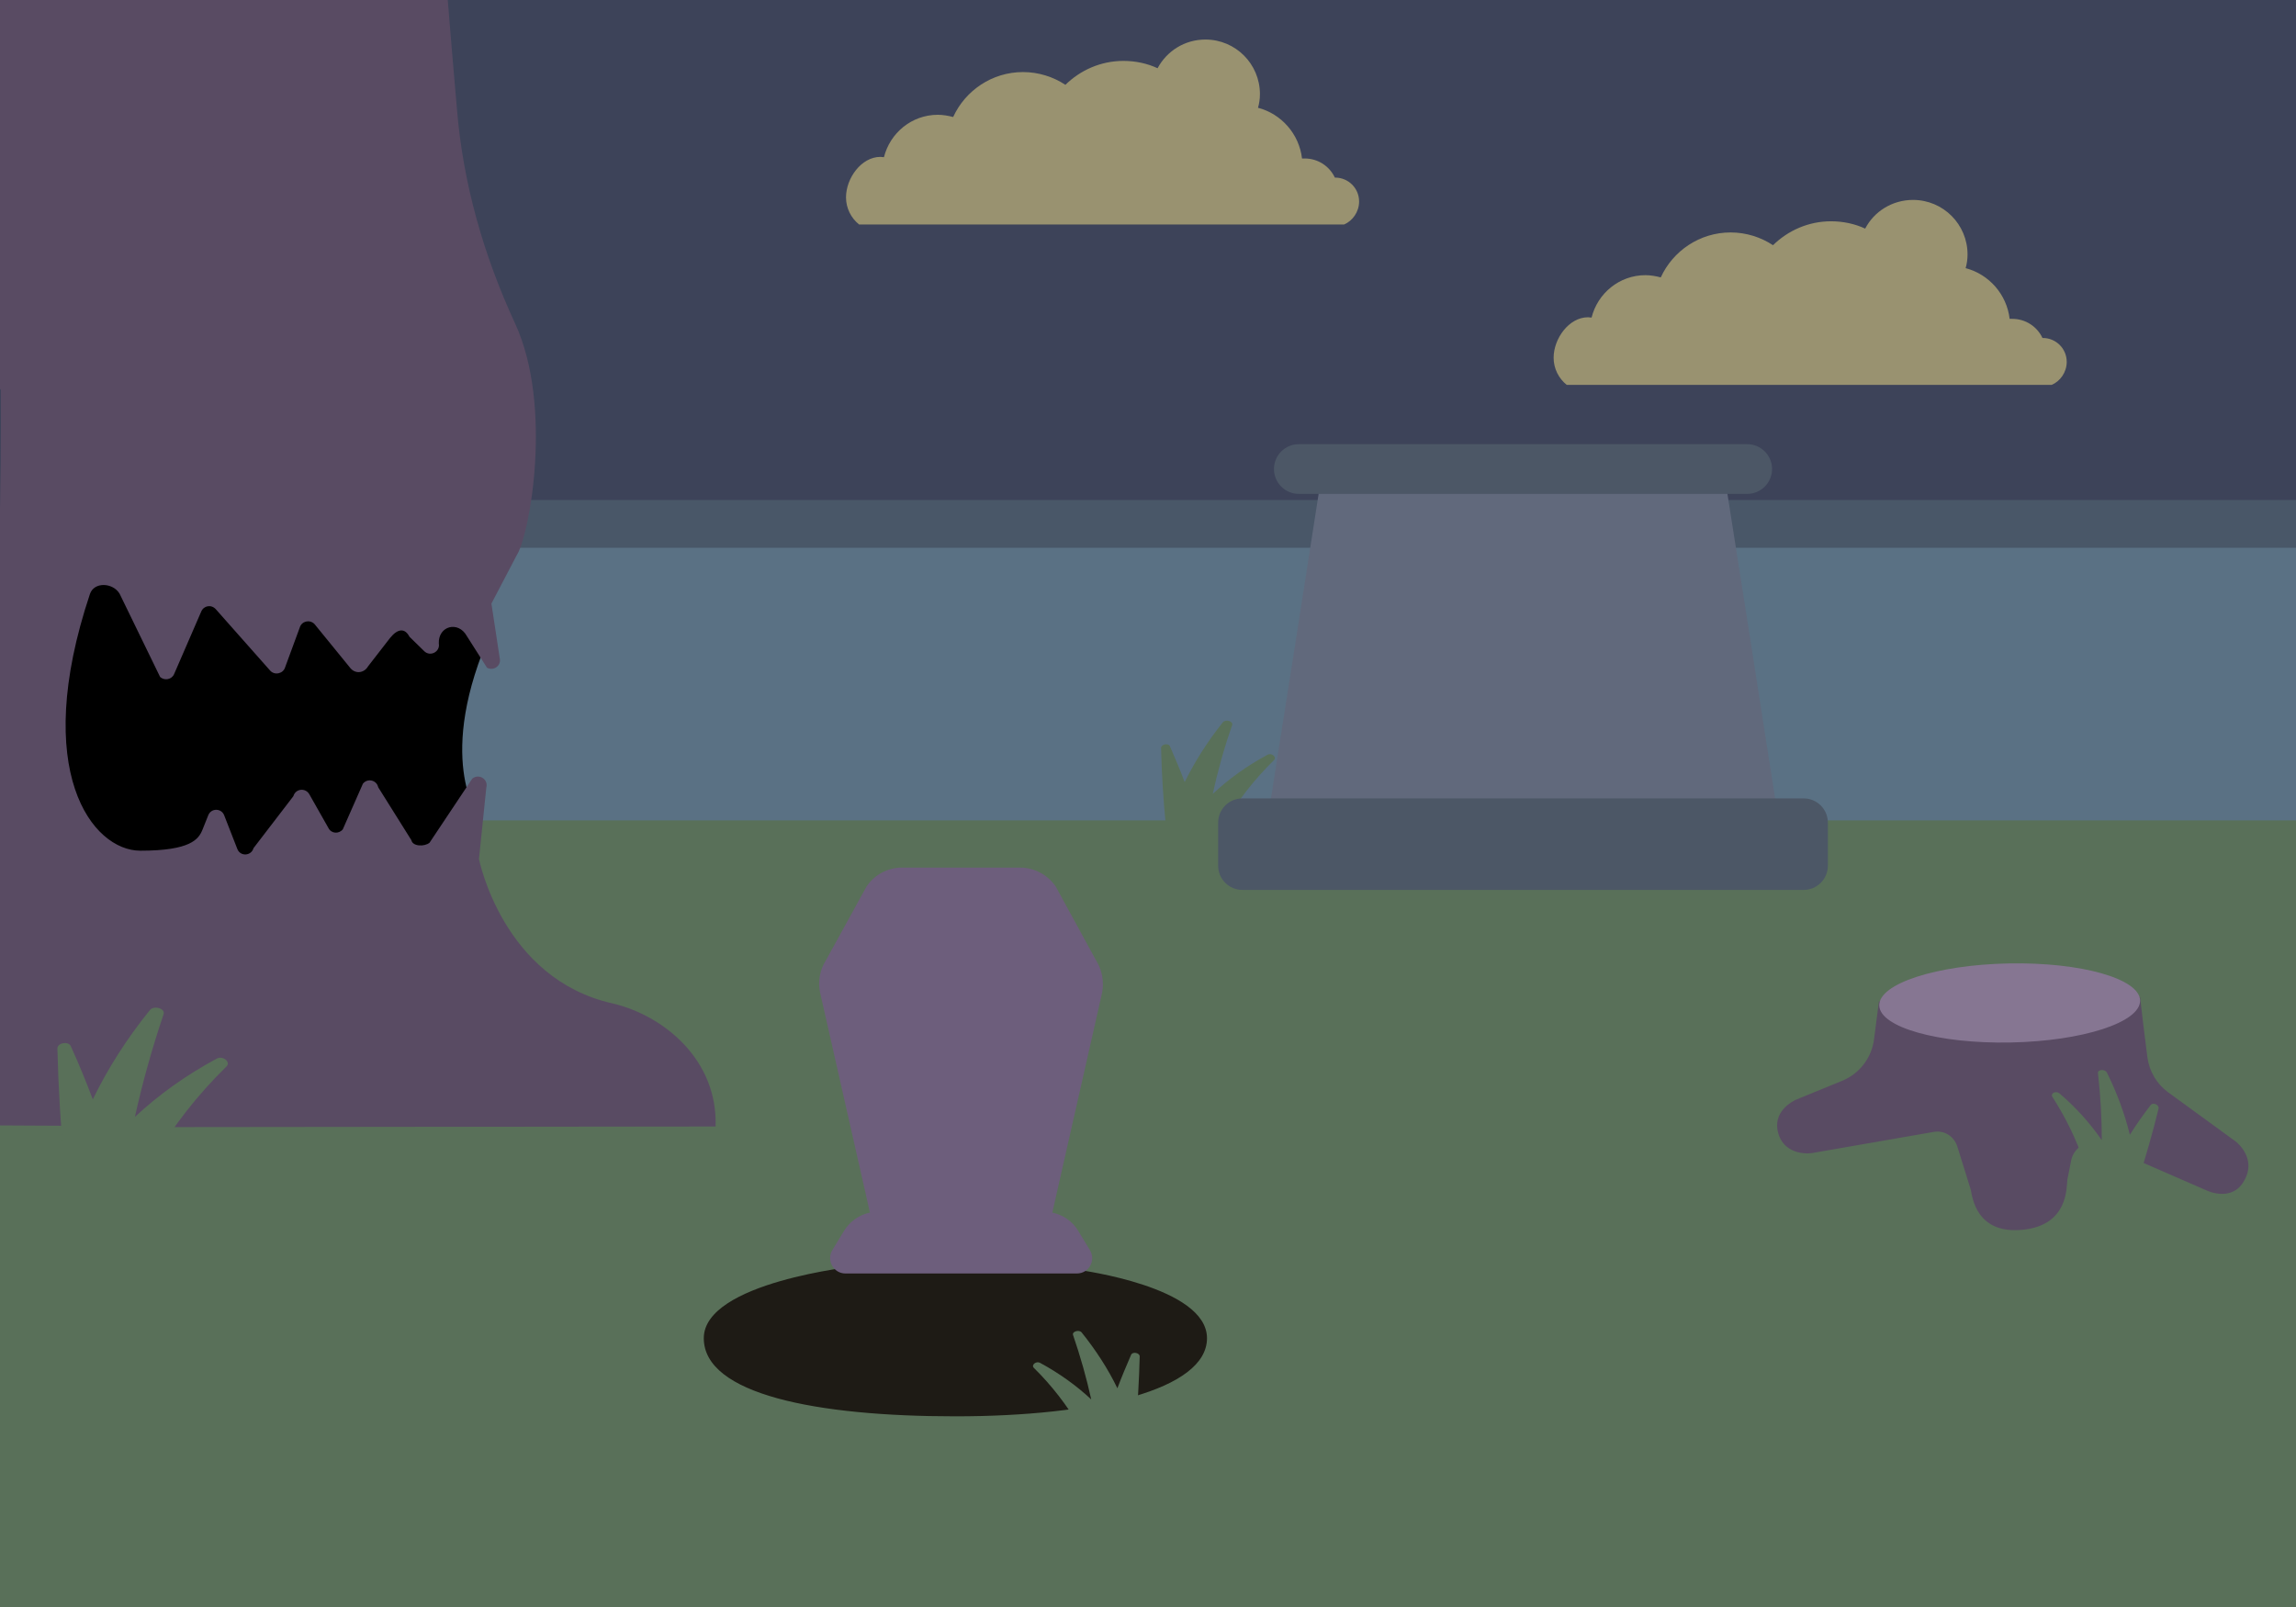 <svg xmlns="http://www.w3.org/2000/svg" xmlns:xlink="http://www.w3.org/1999/xlink" id="Backgrounds_complex" x="0" y="0" version="1.1" viewBox="0 0 720 504" style="enable-background:new 0 0 720 504" xml:space="preserve"><style type="text/css">.st0{fill:#597059}.st1{fill:#3d4359}.st2{fill:#999270}.st3{fill:#5a7184}.st4{fill:#495768}.st5{fill:#594b63}.st6{fill:#867692}.st8{fill:#47394f}.st9{fill:#1e1b15}.st10{fill:#6d5e7c}.st11{fill:#61697c}.st12{fill:#4c5766}</style><rect width="723.2" height="272.3" x="-1.1" y="233.1" class="st0"/><rect width="723.4" height="246.6" x="-.3" y="-3.1" class="st1"/><path d="M426.2,63.2c0-4.2-3.4-7.5-7.5-7.5c0,0-0.1,0-0.1,0c-1.7-3.6-5.3-6-9.5-6c-0.3,0-0.6,0-0.8,0	c-0.9-7.7-6.5-14-13.8-15.9c0.4-1.4,0.6-2.8,0.6-4.3c0-9.4-7.6-17.1-17.1-17.1c-6.5,0-12.1,3.6-15,9c-3.2-1.5-6.9-2.3-10.7-2.3	c-7.1,0-13.5,2.9-18.2,7.5c-3.8-2.5-8.4-4-13.3-4c-9.7,0-18.1,5.8-21.9,14.1c-1.5-0.4-3.2-0.7-4.8-0.7c-8.2,0-15,5.7-16.9,13.3	c-0.4,0-0.8-0.1-1.1-0.1c-6,0-10.8,6.7-10.8,12.7c0,3.4,1.6,6.5,4.1,8.5l152.1,0C424.1,69.3,426.2,66.5,426.2,63.2z" class="st2"/><path d="M648.1,113.5c0-4.2-3.4-7.5-7.5-7.5c0,0-0.1,0-0.1,0c-1.7-3.6-5.3-6-9.5-6c-0.3,0-0.6,0-0.8,0	c-0.9-7.7-6.5-14-13.8-15.9c0.4-1.4,0.6-2.8,0.6-4.3c0-9.4-7.6-17.1-17.1-17.1c-6.5,0-12.2,3.6-15,9c-3.2-1.5-6.9-2.3-10.7-2.3	c-7.1,0-13.5,2.9-18.2,7.5c-3.8-2.5-8.4-4-13.3-4c-9.7,0-18.1,5.8-21.9,14.1c-1.5-0.4-3.2-0.7-4.8-0.7c-8.2,0-15,5.7-16.9,13.3	c-0.4,0-0.8-0.1-1.1-0.1c-6,0-10.8,6.7-10.8,12.7c0,3.4,1.6,6.5,4.1,8.5l152.1,0C646,119.6,648.1,116.8,648.1,113.5z" class="st2"/><rect width="595.6" height="92.5" x="131.9" y="164.8" class="st3"/><path d="M128,156.8h598.8c4.1,0,7.5,3.4,7.5,7.5v0c0,4.1-3.4,7.5-7.5,7.5H128c-4.1,0-7.5-3.4-7.5-7.5v0	C120.5,160.2,123.8,156.8,128,156.8z" class="st4"/><g><path d="M700.4,357.5l-20.6-15c-3.5-2.6-5.8-6.5-6.4-10.9c-0.8-6.3-1.6-12.6-2.3-18.9c-27.2,4-54.7,4.4-81.9,1.4 c-0.5,3.9-1,7.8-1.5,11.7c-0.7,5.9-4.6,11-10.1,13.2l-13.2,5.4c-3.1,1.1-8.5,4.6-6.8,10.9s8.2,6.9,11.4,6.2l37.4-6.5 c3.3-0.6,6.4,1.4,7.4,4.6l4.2,13.5c0.5,2.3,1.7,14,16.2,12.6s13.8-13.4,14.1-15.7l1.2-6.1c0.9-4.3,5.4-6.7,9.3-5l32.8,14.3 c2.9,1.4,9.1,2.8,12.2-3C707.2,364.3,703.1,359.3,700.4,357.5L700.4,357.5z" class="st5"/><ellipse cx="630.1" cy="314.5" class="st6" rx="40.9" ry="12.4" transform="matrix(1 -1.884844e-02 1.884844e-02 1 -5.816 11.933)"/></g><g><defs><rect id="SVGID_1_" width="559.3" height="509" x="759.7" y="-523.5"/></defs><clipPath id="SVGID_00000091708713221499517000000013565372961228037562_"><use xlink:href="#SVGID_1_" style="overflow:visible"/></clipPath><g style="clip-path:url(#SVGID_00000091708713221499517000000013565372961228037562_)"><path d="M702.2-57.8c14.8,1.5,30-1.5,39.7-13.3c0.2-0.2,0.3-0.4,0.5-0.6c20.2-70.1,14.4-465.1,14.4-465.1 c1.2-52.7,44.3-94.8,97-94.8l0,0c51.9,0,94.6,40.9,97,92.7L970.3-100l0.4,0c0,0-1.4,16,9.1,28.2c0.2,0.2,0.3,0.4,0.5,0.6 c9.7,11.8,24.9,14.9,39.7,13.3c0.2,0,0.5,0,0.8,0c48.5,0.2,84,27.7,84,65.7h-26.6c-9.9,0-19.7-2.5-28.5-7.2l-0.1-0.1 c-9.4-4.9-21-7.1-31.4-4c-4.5,1.3-8.6,3.4-12.6,5.7C999.3,6,992,7.9,984.6,7.9l0,0c-0.3,0-0.7,0-1.1,0c-8.3,1.1-17,0.4-25.4,0h-1 c-13.7,0-27.9,0-41.8,0c0,0-98.7,0.4-145.2,0.6c-12.5,0-24.7-3.6-34.9-10.8c-6.1-4.2-14-8-22.4-8c-10.5,0-17.2,4.5-22,9.6 c-5.2,5.5-12.5,8.7-20.1,8.7h-49C643.7-59.8,702-57.8,702.2-57.8L702.2-57.8z" class="st8"/></g></g><path d="M384.3,257.8c4-6.9,9.1-13.4,15.2-19.4c1-0.9-0.7-2.4-2-1.7c-6.5,3.5-12.3,7.7-17.2,12.3	c1.6-7.3,3.6-14.5,6.1-21.6c0.4-1.2-2-1.9-2.9-0.9c-4.8,6-8.8,12.3-12,18.8c-1.4-3.8-3-7.5-4.6-11.2c-0.5-1.2-2.9-0.7-2.8,0.6	c0.2,8.1,0.7,16.2,1.5,24.2C371.6,257.7,378,257.3,384.3,257.8L384.3,257.8z" class="st0"/><path d="M378.5,419.7c0,16.2-35.3,24.5-78.9,24.5s-78.9-6.9-78.9-24.5s47.9-22.6,47.9-22.6l69.9,1.2	C338.6,398.4,378.5,403.5,378.5,419.7L378.5,419.7z" class="st9"/><path d="M343.6,301l-12.5-22.9c-2.5-3.7-6.7-6-11.2-6h-37c-4.5,0-8.7,2.2-11.2,6L259.1,301c-2,3.1-2.7,6.8-1.9,10.4	l15.6,68.9c-3.4,0.7-6.3,2.8-8.1,5.7c-1.2,2-2.5,4.1-3.7,6.1c-1.9,3.2,0.4,7.3,4.1,7.3h72.6c3.8,0,6-4.1,4.1-7.3	c-1.2-2-2.5-4.1-3.7-6.1c-1.8-3-4.8-5-8.1-5.7l15.6-68.9C346.3,307.9,345.6,304.1,343.6,301L343.6,301z" class="st10"/><g><path d="M557.1,253.3H398.1c5.7-36.2,11.4-72.4,17-108.6h125C545.8,180.9,551.5,217.1,557.1,253.3L557.1,253.3z" class="st11"/><path d="M407.3,139.3h140.6c4.3,0,7.8,3.5,7.8,7.8l0,0c0,4.3-3.5,7.8-7.8,7.8H407.3c-4.3,0-7.8-3.5-7.8-7.8l0,0 C399.5,142.8,403,139.3,407.3,139.3z" class="st12"/><path d="M389.6,250.4h176c4.2,0,7.6,3.4,7.6,7.6v13.5c0,4.2-3.4,7.6-7.6,7.6h-176c-4.2,0-7.6-3.4-7.6-7.6V258 C382,253.8,385.4,250.4,389.6,250.4z" class="st12"/></g><g><defs><rect id="SVGID_00000161615958634911619530000000688282176607178380_" width="357.1" height="509.5" x="-1.3" y="-3.1"/></defs><clipPath id="SVGID_00000009583480419067562460000015101750564901266360_"><use xlink:href="#SVGID_00000161615958634911619530000000688282176607178380_" style="overflow:visible"/></clipPath><g style="clip-path:url(#SVGID_00000009583480419067562460000015101750564901266360_)"><g><g><path d="M33,174.2l-19.1,9.3l-1.9,70.1l21.6,21.1l86.7,8.4l29.7-27.2c0,0-13.8-18.2,4.2-58.2l-94-16.3L33,174.2L33,174.2z"/><path d="M224.4,353.3c0.7-20.9-16.2-34.8-32.3-38.6c-34.5-7.7-41.9-45.3-41.9-45.3l2.3-22.4 c0.7-2.6-2.3-4.5-4.4-2.8l-13.4,20.1c-1.6,1.3-5.3,1.2-5.7-0.8l-10.4-16.6c-0.5-2.3-3.4-2.9-4.8-1.1l-6.3,14.3 c-1.2,1.5-3.6,1.4-4.5-0.4L97,249.1c-1.2-2.1-4.3-1.8-5,0.6L79.5,266c-0.7,2.5-4.2,2.7-5.1,0.2l-4.1-10.5c-0.9-2.3-4.1-2.3-5,0 l-1.8,4.5c-1.2,3-3.7,6.6-19.5,6.6c-15,0-34.4-24.8-15.8-80.5c1.3-3.9,7.2-3.6,9.3-0.1l12.7,26.1c1.4,1.3,3.7,0.8,4.4-0.9 l8.5-19.6c0.8-1.9,3.2-2.3,4.6-0.7l17,19.2c1.4,1.6,4.1,1,4.7-1l4.6-12.5c0.6-2,3.1-2.6,4.6-1.1l11,13.5 c1.7,2.4,4.6,1.9,5.8-0.2l6.9-8.9c2.5-3.1,4.7-3.1,6.1-0.4l4.6,4.5c1.9,1.9,5.1,0.2,4.6-2.4c-0.2-5.5,6.1-7.2,8.8-2.3l6.3,9.9 c2.1,1.2,4.6-0.7,4-3l-2.6-17.1l7.9-15.1c4.1-6.3,11.5-46.9-0.5-72.8c-9.8-21.2-16.3-43.8-18.2-67.1C141.5,13.8,140-5.1,140-5.1 L-4.6-5.6c0,0,17.6,236.6-14,296.6c-0.1,0.1-13.7,24.8-37.6,26.1c-9.9,1.8-32.4,2-49.8,35.3l150.9,0.8v0.3L224.4,353.3 L224.4,353.3z" class="st5"/></g><g><path d="M76.4,66.1L76.4,66.1c-3.7-14.2-18.8-22.3-32.8-17.5L-85.9,89.9c-9.4,3.2-14.8,13.2-12.2,22.8l0,0 c2.6,9.8,12.3,15.8,22.2,13.8L56.9,97.4C71.2,94.6,80.1,80.2,76.4,66.1L76.4,66.1z" class="st5"/><path d="M-13.8,96.1l-24.6,61.6c-1.5,3.2-0.2,7,2.9,8.6l0,0c3,1.6,6.8,0.6,8.7-2.3l35.7-55.5 c4.1-6.4,1.9-14.9-4.8-18.5l0,0C-2.4,86.5-10.7,89.3-13.8,96.1z" class="st5"/></g></g></g></g><path d="M653.6,364.8c-2.3-7.1-5.7-14.1-10-20.8c-0.7-1.1,1.1-2,2.2-1.1c5.3,4.5,9.7,9.5,13.3,14.7c0-7-0.4-14-1.2-21	c-0.2-1.2,2.2-1.4,2.8-0.2c3.2,6.4,5.6,13,7.2,19.5c2-3.2,4.2-6.3,6.5-9.3c0.7-1,2.8-0.1,2.5,1.1c-1.8,7.4-3.9,14.7-6.2,21.9	C665.1,367.3,659.4,365.7,653.6,364.8L653.6,364.8z" class="st0"/><path d="M48.3,363.4c6-10.2,13.6-20,22.7-28.9c1.5-1.4-1.1-3.5-3-2.5c-9.7,5.2-18.3,11.4-25.7,18.3	c2.4-10.8,5.4-21.6,9-32.2c0.6-1.8-3-2.9-4.3-1.3c-7.2,8.9-13.2,18.3-17.9,28c-2.1-5.6-4.4-11.2-6.9-16.7c-0.8-1.7-4.3-1-4.2,0.8	c0.3,12.1,1,24.1,2.2,36.1C29.6,363.2,39,362.7,48.3,363.4L48.3,363.4z" class="st0"/><path d="M338.4,447.2c-3.8-6.4-8.5-12.6-14.2-18.2c-0.9-0.9,0.7-2.2,1.9-1.6c6.1,3.3,11.5,7.2,16.1,11.5	c-1.5-6.8-3.4-13.5-5.7-20.2c-0.4-1.1,1.9-1.8,2.7-0.8c4.5,5.6,8.3,11.5,11.2,17.5c1.3-3.5,2.8-7,4.3-10.5c0.5-1.1,2.7-0.6,2.7,0.5	c-0.2,7.6-0.6,15.1-1.4,22.7C350.3,447.1,344.3,446.8,338.4,447.2L338.4,447.2z" class="st0"/></svg>